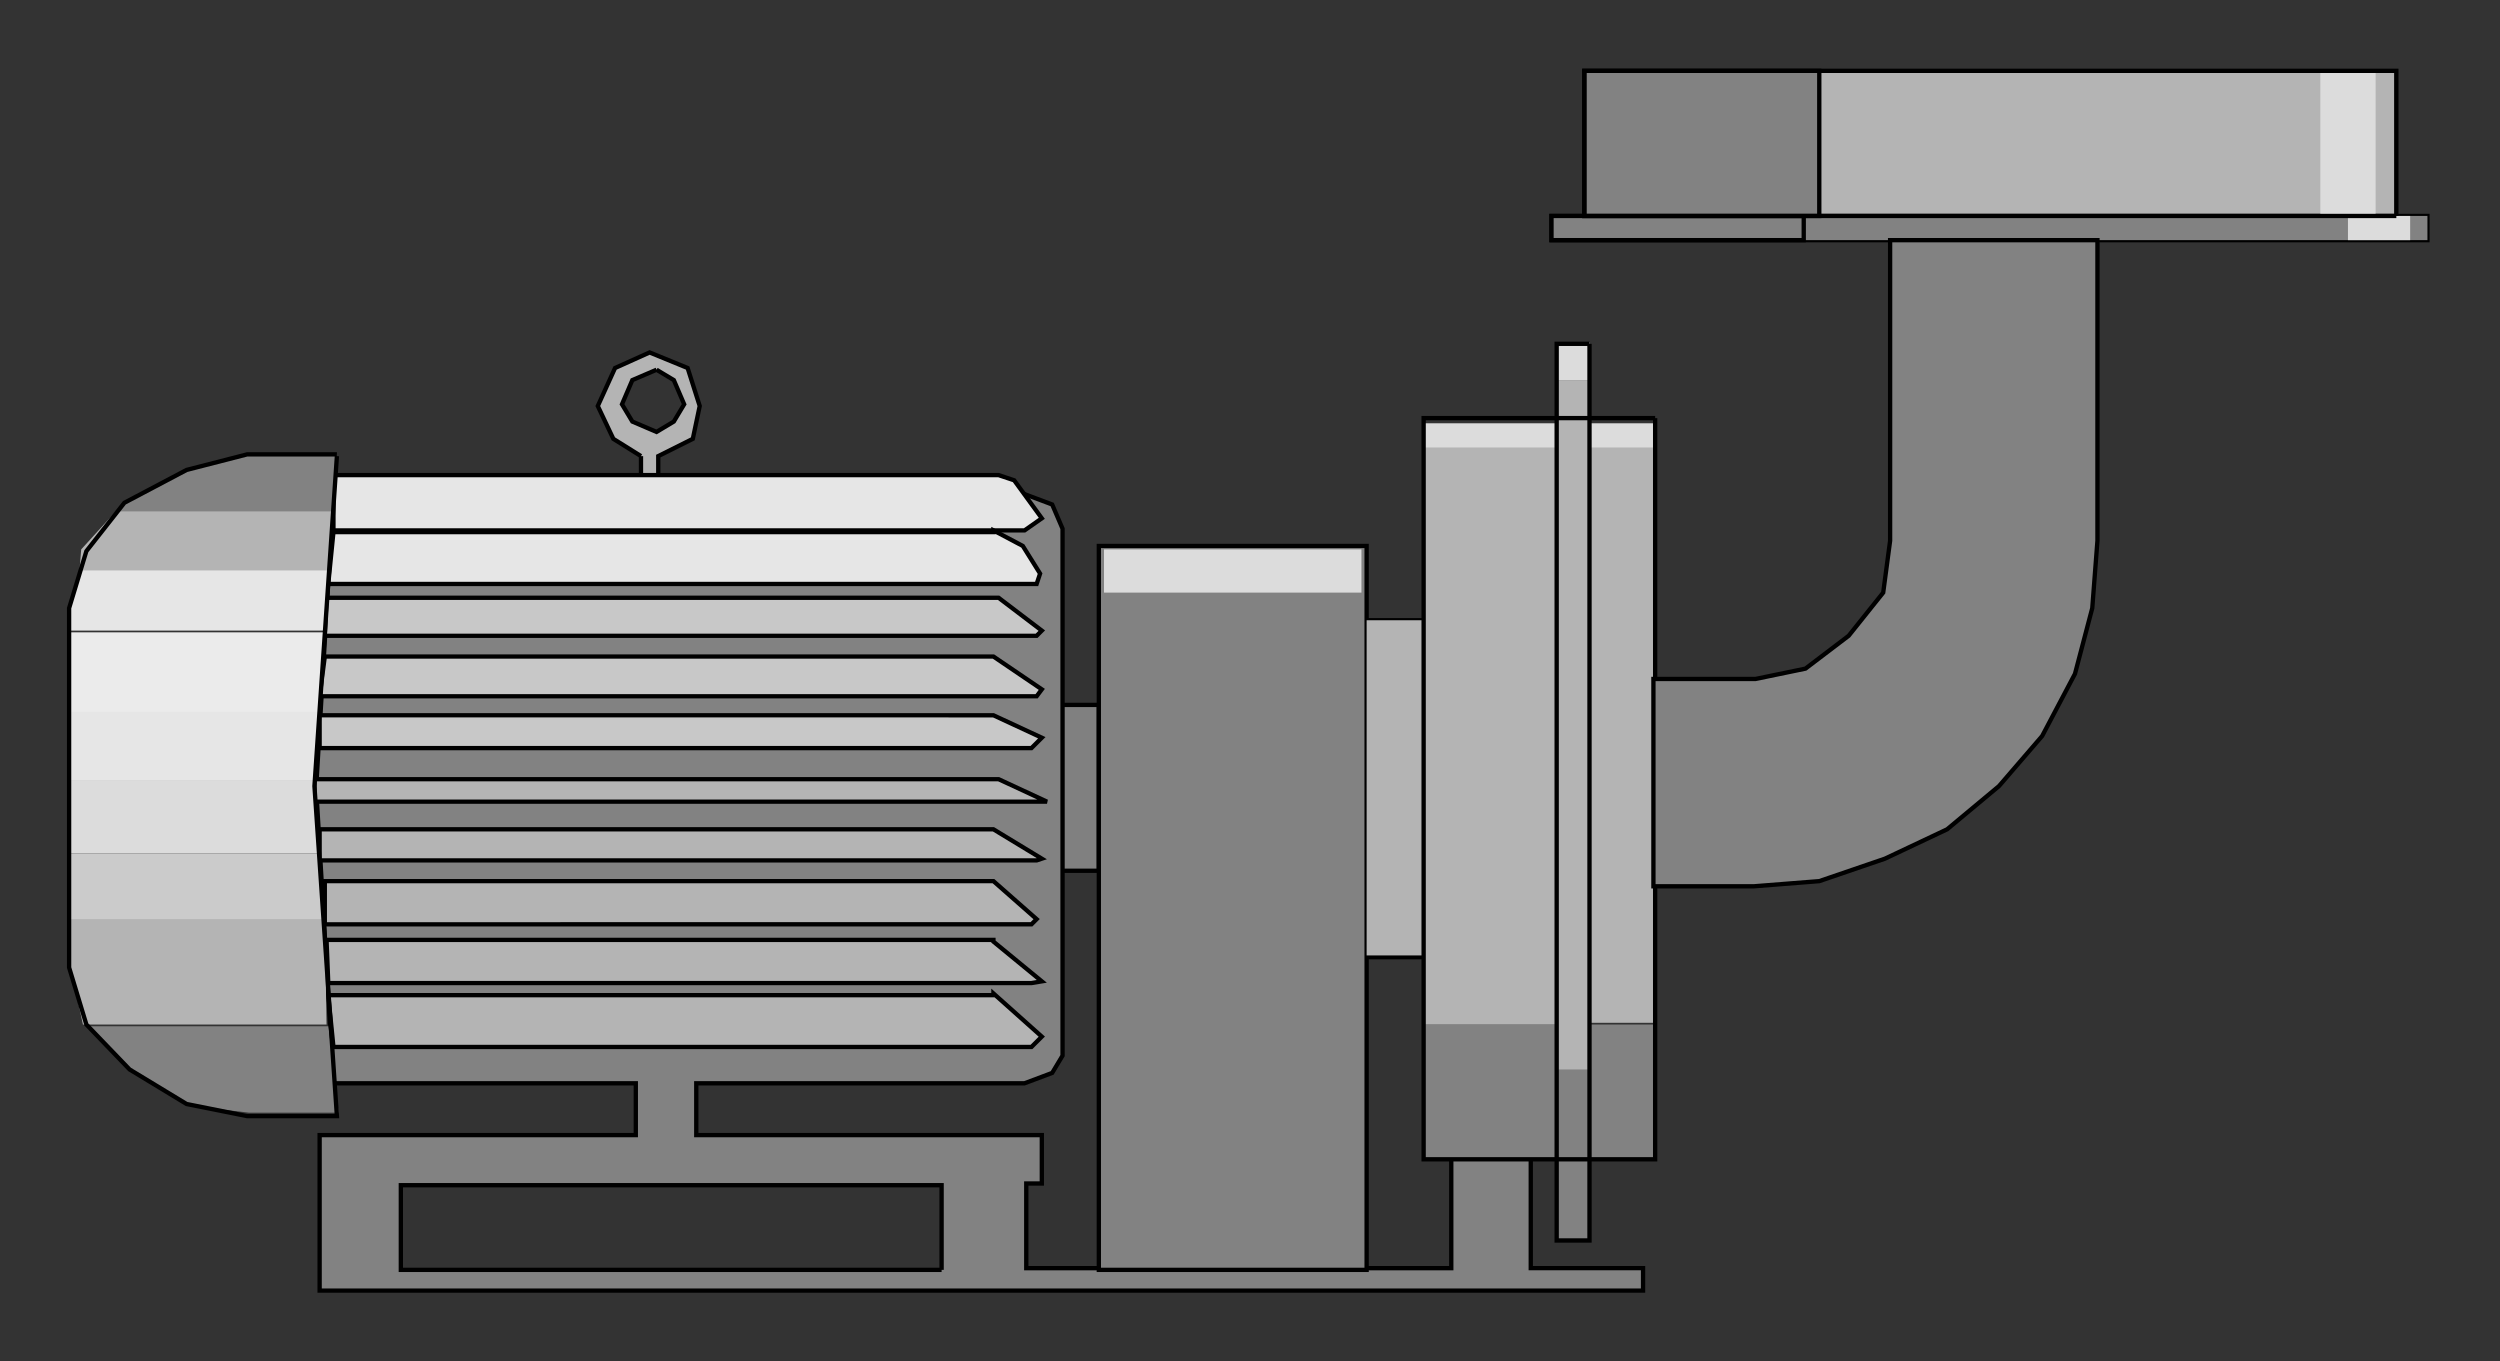 <?xml version="1.0" encoding="utf-8"?>
<!-- Generator: Adobe Illustrator 23.0.0, SVG Export Plug-In . SVG Version: 6.00 Build 0)  -->
<svg version="1.1" id="图层_1" xmlns="http://www.w3.org/2000/svg" xmlns:xlink="http://www.w3.org/1999/xlink" x="0px" y="0px"
	 viewBox="0 0 144.7 78.8" style="enable-background:new 0 0 144.7 78.8;" xml:space="preserve">
<rect x="0" y="0" width="144.7" height="78.8" fill="#333333" stroke="none"/>
<style type="text/css">
	.st0{fill:#808080;stroke:#000000;stroke-width:0.25;}
	.st1{fill:#007F00;}
	.st2{fill-rule:evenodd;clip-rule:evenodd;fill:#B4B4B4;}
	.st3{fill:none;stroke:#000000;stroke-width:0.25;}
	.st4{fill-rule:evenodd;clip-rule:evenodd;fill:#828282;}
	.st5{fill:#E0EFE0;}
	.st6{fill:#E6E6E6;stroke:#000000;stroke-width:0.25;}
	.st7{fill:#C8C8C8;stroke:#000000;stroke-width:0.25;}
	.st8{fill:#B4B4B4;stroke:#000000;stroke-width:0.25;}
	.st9{fill:#828282;stroke:#000000;stroke-width:0.25;}
	.st10{fill:#828282;}
	.st11{fill:#B4B4B4;}
	.st12{fill:#64B264;stroke:#000000;stroke-width:0.25;}
	.st13{fill:#DCDCDC;}
	.st14{fill:#C0DFC0;}
	.st15{fill:#E6E6E6;}
	.st16{fill:#EBEBEB;}
	.st17{fill:#CBCBCB;}
</style>
<path class="st0" d="M63.6,50.4v-9.6h-2.2v9.6H63.6z"/>
<path class="st1" d="M82.4,55.4v-3.5h-3.3v3.5H82.4z"/>
<path class="st2" d="M35.5,25.4l-0.9-1.9l1-2.2l2-0.9l2.2,0.9l0.7,2.2l-0.4,1.9l-2,1v2v1.9h-1v-3.9L35.5,25.4z M39,22l0.6,1.4
	l-0.6,1l-1,0.6l-1.4-0.6l-0.6-1l0.6-1.4l1.4-0.6L39,22z"/>
<path class="st3" d="M37.1,26.4l-1.6-1l-0.9-1.9l1-2.2l2-0.9l2.2,0.9l0.7,2.2l-0.4,1.9l-2,1v2v1.9h-1V26.4"/>
<path class="st3" d="M38,21.4l1,0.6l0.6,1.4l-0.6,1l-1,0.6l-1.4-0.6l-0.6-1l0.6-1.4L38,21.4"/>
<path class="st4" d="M36.8,62.7v3H18.5v1.9v0.9v6.2l0,0h4.6h31.3h4.9H84h4.6h6.5v-1.3h-6.5v-7H84v7H59.4v-4.9h0.9v-2.8h-20v-3h19
	l1.6-0.6l0.6-1V30.6l-0.6-1.4l-1.6-0.6h-40l-1,17l1,17.2H36.8z M54.5,68.5H23.2v4.9h31.3V68.5z"/>
<path class="st3" d="M19.3,62.7h17.5v3H18.5v9h76.6v-1.3h-6.5v-7H84v7H59.4v-4.9h0.9v-2.8h-20v-3h19l1.6-0.6l0.6-1V30.6l-0.6-1.4
	l-1.6-0.6h-40l-1,17L19.3,62.7"/>
<path class="st3" d="M54.5,73.5v-4.9H23.2v4.9H54.5"/>
<path class="st5" d="M82.4,37.7v-1.2h-3.3v1.2H82.4z"/>
<path class="st6" d="M57.8,27.5l0.9,0.3l1.6,2.2l-1,0.7h-40v-3.2H57.8z"/>
<path class="st6" d="M57.5,30.7l1.7,0.9l1,1.6L60,33.8H19l0.3-3H57.5z"/>
<path class="st7" d="M57.8,34.6l2.5,1.9L60,36.8H18.8l0.1-2.2H57.8z"/>
<path class="st7" d="M57.5,38l2.8,1.9L60,40.3H18.5l0.3-2.3H57.5z"/>
<path class="st7" d="M57.5,41.4l2.8,1.3l-0.6,0.6H18.5v-1.9H57.5z"/>
<path class="st8" d="M59.7,46.4h0.9l-2.8-1.3H18.2v0.4v0.9H59.7z"/>
<path class="st8" d="M57.5,48l2.8,1.7L60,49.8H18.5V48H57.5z"/>
<path class="st8" d="M57.5,51l2.5,2.2l-0.3,0.3H18.8V51H57.5z"/>
<path class="st8" d="M57.5,54.5l2.8,2.3l-0.6,0.1H19l-0.1-2.5H57.5z"/>
<path class="st8" d="M57.5,57.5l2.8,2.5l-0.6,0.6H19.3l-0.3-3H57.5z"/>
<path class="st3" d="M79.1,55.4h3.3V35.9h-3.3V55.4"/>
<path class="st9" d="M63.6,73.5h15.5V31.6H63.6V73.5z"/>
<path class="st10" d="M82.4,67.1v-7.8h13.3v7.8H92v4.6h-1.9v-4.6H82.4z"/>
<path class="st11" d="M138.7,4.1H91.7v8.4h46.9V4.1z"/>
<path class="st12" d="M140.5,13.9H89.8v-1.4h50.7V13.9z"/>
<path class="st10" d="M140.5,13.9H89.8v-1.4h50.7V13.9z"/>
<path class="st13" d="M139.5,13.9h-3.6v-1.4h3.6V13.9z"/>
<path class="st14" d="M121.1,30.7l-1,7l-1.9,3.8l-3,3.8l2.2-4.1l1.3-3.8l0.9-6.7V13.9h1.6V30.7z"/>
<path class="st13" d="M137.5,4.1h-3.2v8.4h3.2V4.1z"/>
<path class="st13" d="M92,22h-1.9v-2.2H92V22z"/>
<path class="st13" d="M95.8,26.1H82.4v-1.6h13.3V26.1z"/>
<path class="st13" d="M63.9,34.3h14.9v-2.5H63.9V34.3z"/>
<path class="st11" d="M82.4,55.4V35.9h-3.3v19.4H82.4z"/>
<path class="st11" d="M92,61.9h-1.9v-2.6h-7.7V25.9h7.7V22H92v3.9h3.8v33.3H92V61.9z"/>
<path class="st3" d="M95.8,24.2v42.9H82.4V24.2H95.8"/>
<path class="st9" d="M101.6,39.3l2.9-0.6l2.5-1.9l2-2.5l0.4-3V13.9h12v17.4l-0.3,3.9l-1,3.8l-1.9,3.6l-2.5,2.9l-3,2.5l-3.6,1.7
	l-3.8,1.3l-3.8,0.3h-5.8v-12H101.6z"/>
<path class="st9" d="M104.5,13.9H89.8v-1.4h14.6V13.9z"/>
<path class="st9" d="M105.3,4.1H91.7v8.4h13.6V4.1z"/>
<path class="st3" d="M138.7,12.5V4.1H91.7v8.4H138.7"/>
<path class="st10" d="M19.3,29.7H6.8l0.4-0.6l3.6-1.9l3.5-0.9h5.2L19.3,29.7z"/>
<path class="st10" d="M19,59.3l0.6,5.1h-5.2l-3.5-0.4l-3.3-2l-2.5-2.6H19z"/>
<path class="st11" d="M19.3,29.7L19,33H4.6l0.1-1.2l2-2.2H19.3z"/>
<path class="st11" d="M18.8,53.2l0.1,6.1H5.1H4.8L4,55.6v-2.5H18.8z"/>
<path class="st15" d="M19,33l-0.1,3.5H4v-1.3L4.6,33H19z"/>
<path class="st15" d="M18.2,45.2l0.3-4.1H4v4.1H18.2z"/>
<path class="st16" d="M18.5,41.2l0.3-4.6H4v4.6H18.5z"/>
<path class="st13" d="M18.2,45.2v0.3l0.3,3.9H4v-3.9v-0.3H18.2z"/>
<path class="st17" d="M18.8,53.2l-0.3-3.8H4v3.8H18.8z"/>
<path class="st3" d="M19.5,26.4l-1.3,19.1l1.3,19.1h-5.2l-3.5-0.7l-3.3-2l-2.5-2.6l-1-3.3V45.5V35.2l1-3.3l2.2-2.8l3.6-1.9l3.5-0.9
	H19.5"/>
<path class="st3" d="M92,19.9v51.9h-1.9V19.9H92"/>
</svg>
